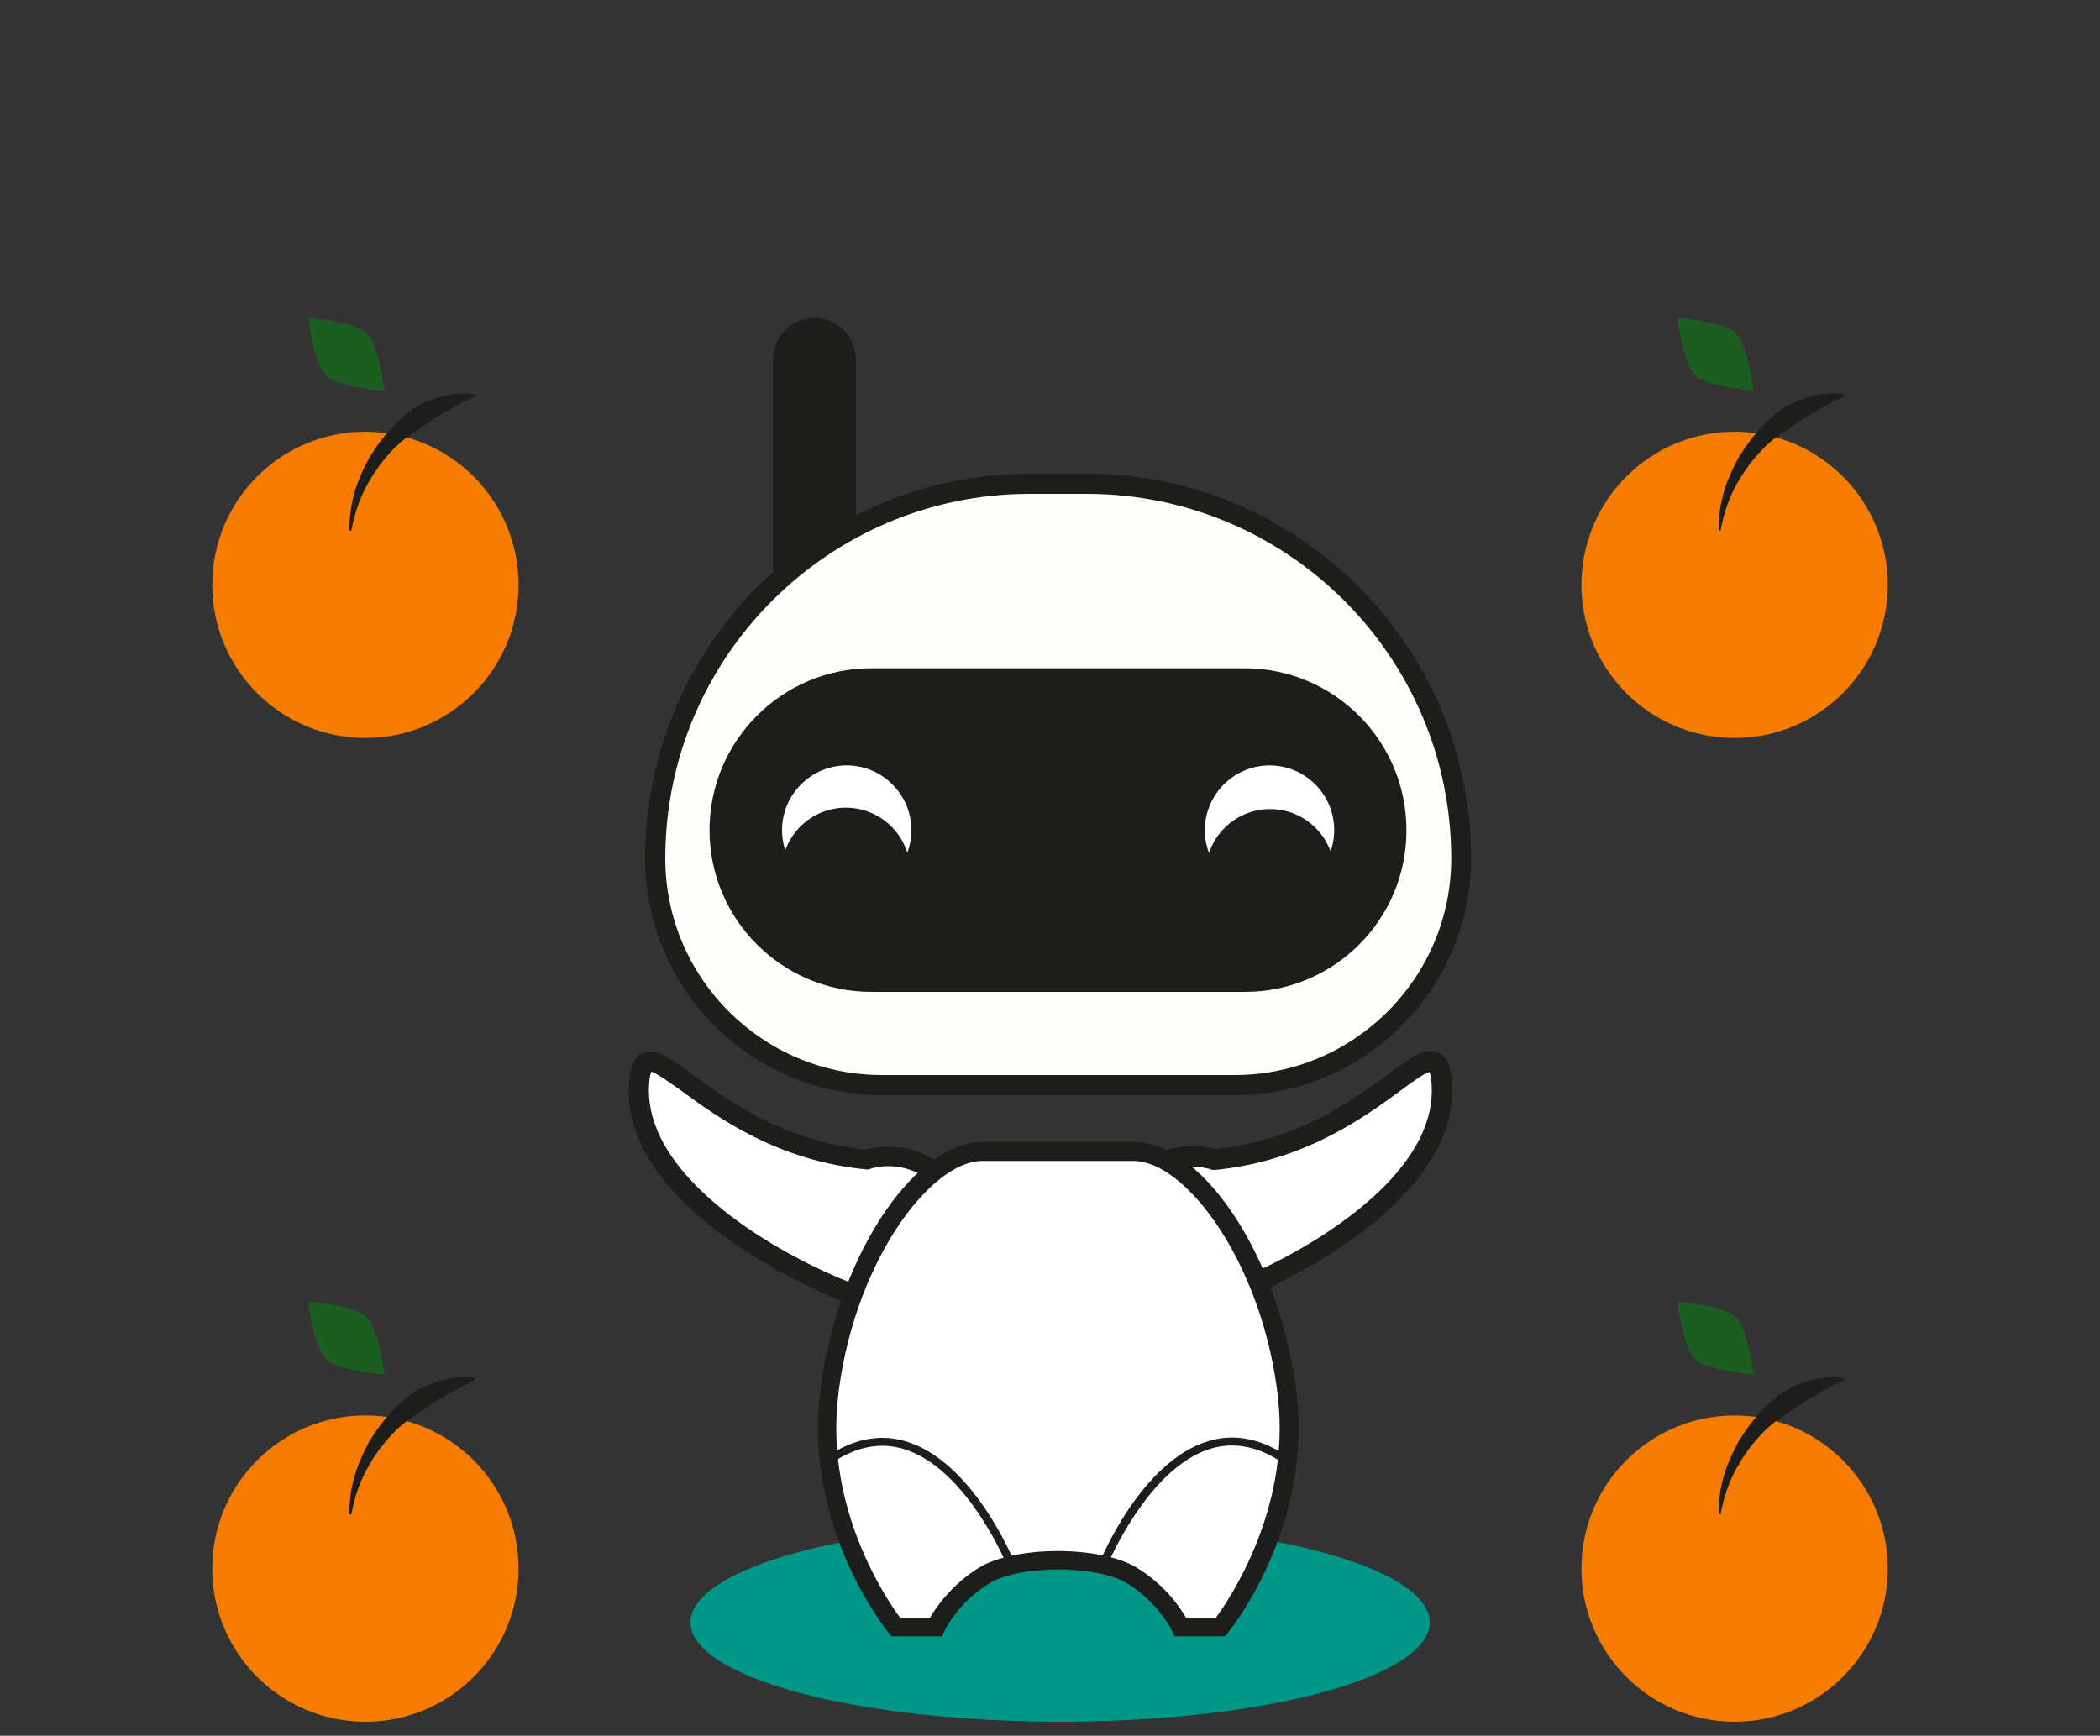 <?xml version="1.0" encoding="utf-8"?>
<!-- Generator: Adobe Illustrator 21.1.0, SVG Export Plug-In . SVG Version: 6.00 Build 0)  -->
<svg version="1.1" xmlns="http://www.w3.org/2000/svg" xmlns:xlink="http://www.w3.org/1999/xlink" x="0px" y="0px"
	 viewBox="0 0 750 620" style="enable-background:new 0 0 750 620;" xml:space="preserve">
<rect x="0" y="0" width="750" height="620" fill="#333333" stroke="none"/>
<style type="text/css">
	.st0{display:none;}
	.st1{display:inline;}
	.st2{fill:#80CBC4;}
	.st3{fill:#102027;}
	.st4{fill:#FFAB00;}
	.st5{fill:#009688;}
	.st6{fill:#F57C00;}
	.st7{fill:#1D1D1B;}
	.st8{fill:#1B5E20;}
	.st9{fill:#E65100;}
	.st10{fill:#3E2723;}
	.st11{fill:#FDFDFC;}
	.st12{fill:#FFFFFF;}
	.st13{fill:#37474F;}
	.st14{fill:#62727B;}
	.st15{fill:#FFDD4B;}
	.st16{fill:#C67C00;}
	.st17{fill:#72370F;}
</style>
<g id="Camada_2" class="st0">
	<g class="st1">
		<rect x="-0.7" y="-469.5" class="st2" width="750.5" height="1337"/>
	</g>
</g>
<g id="Camada_1">
	<g>
		<g>
			<ellipse class="st5" cx="378.6" cy="579.5" rx="132" ry="35.5"/>
		</g>
		<g>
			<g>
				<path class="st12" d="M419.1,467.6c-14.8-3.7-23.8-18.8-20.1-33.6s18.8-23.8,33.6-20.1c0.3,0.1,0.7,0.2,1,0.3
					c57.7-5.6,79.6-53.5,81.2-27.1C517.8,435.3,427.2,469.6,419.1,467.6z"/>
				<path class="st7" d="M419.9,471.2c-0.6,0-1.2-0.1-1.6-0.2l0,0c-8.1-2-14.9-7.1-19.2-14.3c-4.3-7.2-5.5-15.6-3.5-23.7
					c4.2-16.7,21.2-26.9,38-22.7c0.2,0,0.3,0.1,0.5,0.1c29.5-3.1,48.9-17.3,61.8-26.8c8.3-6.1,13.3-9.8,17.9-7.6
					c3.8,1.8,4.5,6.6,4.8,10.7c1,17-8.2,33.6-27.3,49.5C466.8,456.6,430.4,471.2,419.9,471.2z M419.9,464.1
					c5.2,0.5,46.6-13.7,72.5-38.4c13.3-12.7,19.7-25.6,18.9-38.3c-0.2-2.7-0.5-3.9-0.8-4.5c-1.9,0.5-6.6,3.9-10.5,6.8
					c-12.8,9.4-34.2,25.1-66.1,28.2c-0.5,0-0.9,0-1.3-0.1c-0.2-0.1-0.3-0.1-0.5-0.2c-0.1,0-0.2-0.1-0.3-0.1
					c-12.9-3.2-26,4.6-29.2,17.5c-1.6,6.2-0.6,12.7,2.7,18.2C408.5,458.6,413.7,462.5,419.9,464.1z"/>
			</g>
		</g>
		<g>
			<g>
				<path class="st12" d="M324,467.6c14.8-3.7,23.8-18.8,20.1-33.6c-3.7-14.8-18.8-23.8-33.6-20.1c-0.3,0.1-0.7,0.2-1,0.3
					c-57.7-5.6-79.6-53.5-81.2-27.1C225.3,435.3,315.9,469.6,324,467.6z"/>
				<path class="st7" d="M323.2,471.2c-10.5,0-46.9-14.6-71.3-34.8c-19.2-15.9-28.4-32.6-27.3-49.5c0.2-4,1-8.9,4.8-10.7
					c4.6-2.1,9.6,1.5,17.9,7.6c12.9,9.5,32.3,23.7,61.8,26.8c0.2,0,0.3-0.1,0.5-0.1c8.1-2,16.5-0.8,23.7,3.5
					c7.2,4.3,12.2,11.1,14.3,19.2c2,8.1,0.8,16.5-3.5,23.7c-4.3,7.2-11.1,12.2-19.2,14.3l0,0C324.4,471.2,323.9,471.2,323.2,471.2z
					 M232.6,382.8c-0.2,0.5-0.6,1.7-0.8,4.5c-0.8,12.7,5.6,25.6,18.9,38.3c25.9,24.8,67.3,38.9,72.5,38.4c6.2-1.6,11.4-5.5,14.7-11
					c3.3-5.5,4.3-12,2.7-18.2s-5.5-11.5-11-14.8c-5.5-3.3-12-4.3-18.2-2.7c-0.1,0-0.2,0.1-0.3,0.1c-0.2,0.1-0.3,0.1-0.5,0.2
					c-0.4,0.1-0.9,0.2-1.3,0.1c-31.9-3.1-53.3-18.8-66.1-28.2C239.2,386.7,234.5,383.3,232.6,382.8z"/>
			</g>
		</g>
		<g>
			<path class="st12" d="M350.9,411.3c-23,0-50.1,41.9-55,88.2c-4.9,46.2,24,81.7,24,81.7h14.3c0,0,5-10.8,17.1-18.3
				c12.1-7.5,41.2-7.5,53.3,0c12.1,7.5,17.1,18.3,17.1,18.3h14.3c0,0,28.9-35.5,24-81.7c-4.9-46.2-32-88.2-55-88.2H350.9z"/>
			<path class="st7" d="M437.5,584.5h-18l-0.9-1.9c0-0.1-4.8-10-15.8-16.9c-10.9-6.8-38.8-6.8-49.7,0c-11.1,6.9-15.8,16.8-15.8,16.9
				l-0.9,1.9h-18l-1-1.2c-1.2-1.5-29.7-37.1-24.7-84.2c5.1-47.7,32.9-91.2,58.3-91.2h53.9c25.4,0,53.2,43.4,58.3,91.2
				c5,47.1-23.5,82.7-24.7,84.2L437.5,584.5z M423.6,577.9h10.6c4.8-6.5,26.5-38.5,22.3-78c-5-47.2-32.4-85.2-51.7-85.2h-53.9
				c-19.3,0-46.7,38-51.7,85.2c-4.2,39.6,17.5,71.5,22.3,78h10.6c2.1-3.6,7.6-11.7,17.3-17.8c13-8.1,43.8-8.1,56.8,0
				C416.1,566.2,421.5,574.2,423.6,577.9z"/>
		</g>
		<path class="st7" d="M290.9,113.6c-8.2,0-14.8,6.6-14.8,14.8v79.9l29.6-5.7v-74.1C305.7,120.2,299.1,113.6,290.9,113.6z"/>
		<g>
			<path class="st11" d="M440.8,387.6H315c-44.7,0-81-36.3-81-81v0c0-73.9,59.9-133.8,133.8-133.8H388
				c73.9,0,133.8,59.9,133.8,133.8v0C521.8,351.3,485.6,387.6,440.8,387.6z"/>
			<path class="st7" d="M440.8,391.2H315c-46.6,0-84.6-37.9-84.6-84.6c0-75.8,61.6-137.4,137.4-137.4H388
				c75.8,0,137.4,61.6,137.4,137.4C525.4,353.2,487.5,391.2,440.8,391.2z M367.8,176.4c-71.8,0-130.2,58.4-130.2,130.2
				c0,42.7,34.7,77.4,77.4,77.4h125.9c42.7,0,77.4-34.7,77.4-77.4c0-71.8-58.4-130.2-130.2-130.2H367.8z"/>
		</g>
		<path class="st7" d="M444.6,354.3H311.2c-31.9,0-57.8-25.9-57.8-57.8v0c0-31.9,25.9-57.8,57.8-57.8h133.3
			c31.9,0,57.8,25.9,57.8,57.8v0C502.4,328.4,476.5,354.3,444.6,354.3z"/>
		<g>
			<g>
				<g>
					<g>
						<g>
							<circle class="st12" cx="453.4" cy="296.5" r="25.1"/>
							<path class="st7" d="M453.4,323.6c-14.9,0-27.1-12.1-27.1-27.1s12.1-27.1,27.1-27.1s27.1,12.1,27.1,27.1
								S468.4,323.6,453.4,323.6z M453.4,273.4c-12.7,0-23.1,10.4-23.1,23.1s10.4,23.1,23.1,23.1s23.1-10.4,23.1-23.1
								S466.2,273.4,453.4,273.4z"/>
						</g>
					</g>
				</g>
			</g>
			<g>
				<g>
					<g>
						<g>
							<circle class="st12" cx="302.4" cy="296.5" r="25.1"/>
							<path class="st7" d="M302.4,323.6c-14.9,0-27.1-12.1-27.1-27.1s12.1-27.1,27.1-27.1s27.1,12.1,27.1,27.1
								S317.3,323.6,302.4,323.6z M302.4,273.4c-12.7,0-23.1,10.4-23.1,23.1s10.4,23.1,23.1,23.1s23.1-10.4,23.1-23.1
								S315.1,273.4,302.4,273.4z"/>
						</g>
					</g>
				</g>
			</g>
		</g>
		<path class="st7" d="M395.3,559.5l-2.7-1.1c0.6-1.5,15.1-36.7,39.2-43.7c9.5-2.8,19.2-0.7,28.8,6.1l-1.7,2.3
			c-8.8-6.3-17.7-8.2-26.3-5.7C409.9,524.1,395.5,559.1,395.3,559.5z"/>
		<path class="st7" d="M359.8,559.5c-0.1-0.4-14.6-35.4-37.3-42c-8.6-2.5-17.5-0.6-26.3,5.7l-1.7-2.3c9.6-6.8,19.3-8.9,28.8-6.1
			c24.1,7,38.6,42.2,39.2,43.7L359.8,559.5z"/>
		<circle class="st7" cx="302.1" cy="311.5" r="23"/>
		<circle class="st7" cx="453.6" cy="312" r="23"/>
	</g>
	<g>
		<g>
			<circle class="st6" cx="130.5" cy="208.9" r="54.7"/>
		</g>
		<path class="st7" d="M124.8,189.5c-0.1-6,1-12,3.2-17.7l1.8-4.2l2.1-4.1l2.5-3.9l2.8-3.7c1-1.2,2.1-2.3,3.1-3.5l3.3-3.3
			c1.2-1,2.4-2,3.7-2.9c1.3-0.8,2.7-1.6,4.1-2.3c1.4-0.6,2.9-1.2,4.4-1.7c1.5-0.4,3-0.8,4.5-1.2c1.6-0.2,3.1-0.4,4.6-0.5
			c1.6,0,3.1,0.1,4.7,0.3l0.1,0.7c-1.4,0.8-2.7,1.4-4,2c-1.3,0.7-2.6,1.4-3.8,2c-1.2,0.8-2.4,1.4-3.7,2.1c-1.2,0.8-2.3,1.5-3.5,2.2
			c-1.1,0.8-2.3,1.6-3.4,2.3c-1.1,0.8-2.3,1.6-3.4,2.3l-3.4,2.4c-1.1,0.9-2.1,1.8-3.2,2.8l-2.9,3.1l-2.7,3.3l-2.4,3.5l-2.2,3.7
			c-2.7,5-4.6,10.5-5.6,16.3L124.8,189.5z"/>
		<path class="st8" d="M137.3,139.3c0,0-1.9-14.1-5.5-19.3c-3.6-5.3-21.7-6.4-21.7-6.4l0,0c0,0,2,18,7.4,21.4s19.6,4.6,19.6,4.6
			L137.3,139.3z"/>
	</g>
	<g>
		<g>
			<circle class="st6" cx="619.5" cy="208.9" r="54.7"/>
		</g>
		<path class="st7" d="M613.8,189.5c-0.1-6,1-12,3.2-17.7l1.8-4.2l2.1-4.1l2.5-3.9l2.8-3.7c1-1.2,2.1-2.3,3.1-3.5l3.3-3.3
			c1.2-1,2.4-2,3.7-2.9c1.3-0.8,2.7-1.6,4.1-2.3c1.4-0.6,2.9-1.2,4.4-1.7c1.5-0.4,3-0.8,4.5-1.2c1.6-0.2,3.1-0.4,4.6-0.5
			c1.6,0,3.1,0.1,4.7,0.3l0.1,0.7c-1.4,0.8-2.7,1.4-4,2c-1.3,0.7-2.6,1.4-3.8,2c-1.2,0.8-2.4,1.4-3.7,2.1c-1.2,0.8-2.3,1.5-3.5,2.2
			c-1.1,0.8-2.3,1.6-3.4,2.3c-1.1,0.8-2.3,1.6-3.4,2.3l-3.4,2.4c-1.1,0.9-2.1,1.8-3.2,2.8l-2.9,3.1l-2.7,3.3l-2.4,3.5l-2.2,3.7
			c-2.7,5-4.6,10.5-5.6,16.3L613.8,189.5z"/>
		<path class="st8" d="M626.3,139.3c0,0-1.9-14.1-5.5-19.3c-3.6-5.3-21.7-6.4-21.7-6.4l0,0c0,0,2,18,7.4,21.4
			c5.4,3.3,19.6,4.6,19.6,4.6L626.3,139.3z"/>
	</g>
	<g>
		<g>
			<circle class="st6" cx="130.5" cy="560.3" r="54.7"/>
		</g>
		<path class="st7" d="M124.8,540.9c-0.1-6,1-12,3.2-17.7l1.8-4.2l2.1-4.1l2.5-3.9l2.8-3.7c1-1.2,2.1-2.3,3.1-3.5l3.3-3.3
			c1.2-1,2.4-2,3.7-2.9c1.3-0.8,2.7-1.6,4.1-2.3c1.4-0.6,2.9-1.2,4.4-1.7c1.5-0.4,3-0.8,4.5-1.2c1.6-0.2,3.1-0.4,4.6-0.5
			c1.6,0,3.1,0.1,4.7,0.3l0.1,0.7c-1.4,0.8-2.7,1.4-4,2c-1.3,0.7-2.6,1.4-3.8,2c-1.2,0.8-2.4,1.4-3.7,2.1c-1.2,0.8-2.3,1.5-3.5,2.2
			c-1.1,0.8-2.3,1.6-3.4,2.3c-1.1,0.8-2.3,1.6-3.4,2.3l-3.4,2.4c-1.1,0.9-2.1,1.8-3.2,2.8l-2.9,3.1l-2.7,3.3l-2.4,3.5l-2.2,3.7
			c-2.7,5-4.6,10.5-5.6,16.3L124.8,540.9z"/>
		<path class="st8" d="M137.3,490.7c0,0-1.9-14.1-5.5-19.3c-3.6-5.3-21.7-6.4-21.7-6.4l0,0c0,0,2,18,7.4,21.4S137,491,137,491
			L137.3,490.7z"/>
	</g>
	<g>
		<g>
			<circle class="st6" cx="619.5" cy="560.3" r="54.7"/>
		</g>
		<path class="st7" d="M613.8,540.9c-0.1-6,1-12,3.2-17.7l1.8-4.2l2.1-4.1l2.5-3.9l2.8-3.7c1-1.2,2.1-2.3,3.1-3.5l3.3-3.3
			c1.2-1,2.4-2,3.7-2.9c1.3-0.8,2.7-1.6,4.1-2.3c1.4-0.6,2.9-1.2,4.4-1.7c1.5-0.4,3-0.8,4.5-1.2c1.6-0.2,3.1-0.4,4.6-0.5
			c1.6,0,3.1,0.1,4.7,0.3l0.1,0.7c-1.4,0.8-2.7,1.4-4,2c-1.3,0.7-2.6,1.4-3.8,2c-1.2,0.8-2.4,1.4-3.7,2.1c-1.2,0.8-2.3,1.5-3.5,2.2
			c-1.1,0.8-2.3,1.6-3.4,2.3c-1.1,0.8-2.3,1.6-3.4,2.3l-3.4,2.4c-1.1,0.9-2.1,1.8-3.2,2.8l-2.9,3.1l-2.7,3.3l-2.4,3.5l-2.2,3.7
			c-2.7,5-4.6,10.5-5.6,16.3L613.8,540.9z"/>
		<path class="st8" d="M626.3,490.7c0,0-1.9-14.1-5.5-19.3c-3.6-5.3-21.7-6.4-21.7-6.4l0,0c0,0,2,18,7.4,21.4
			c5.4,3.3,19.6,4.6,19.6,4.6L626.3,490.7z"/>
	</g>
</g>
</svg>
